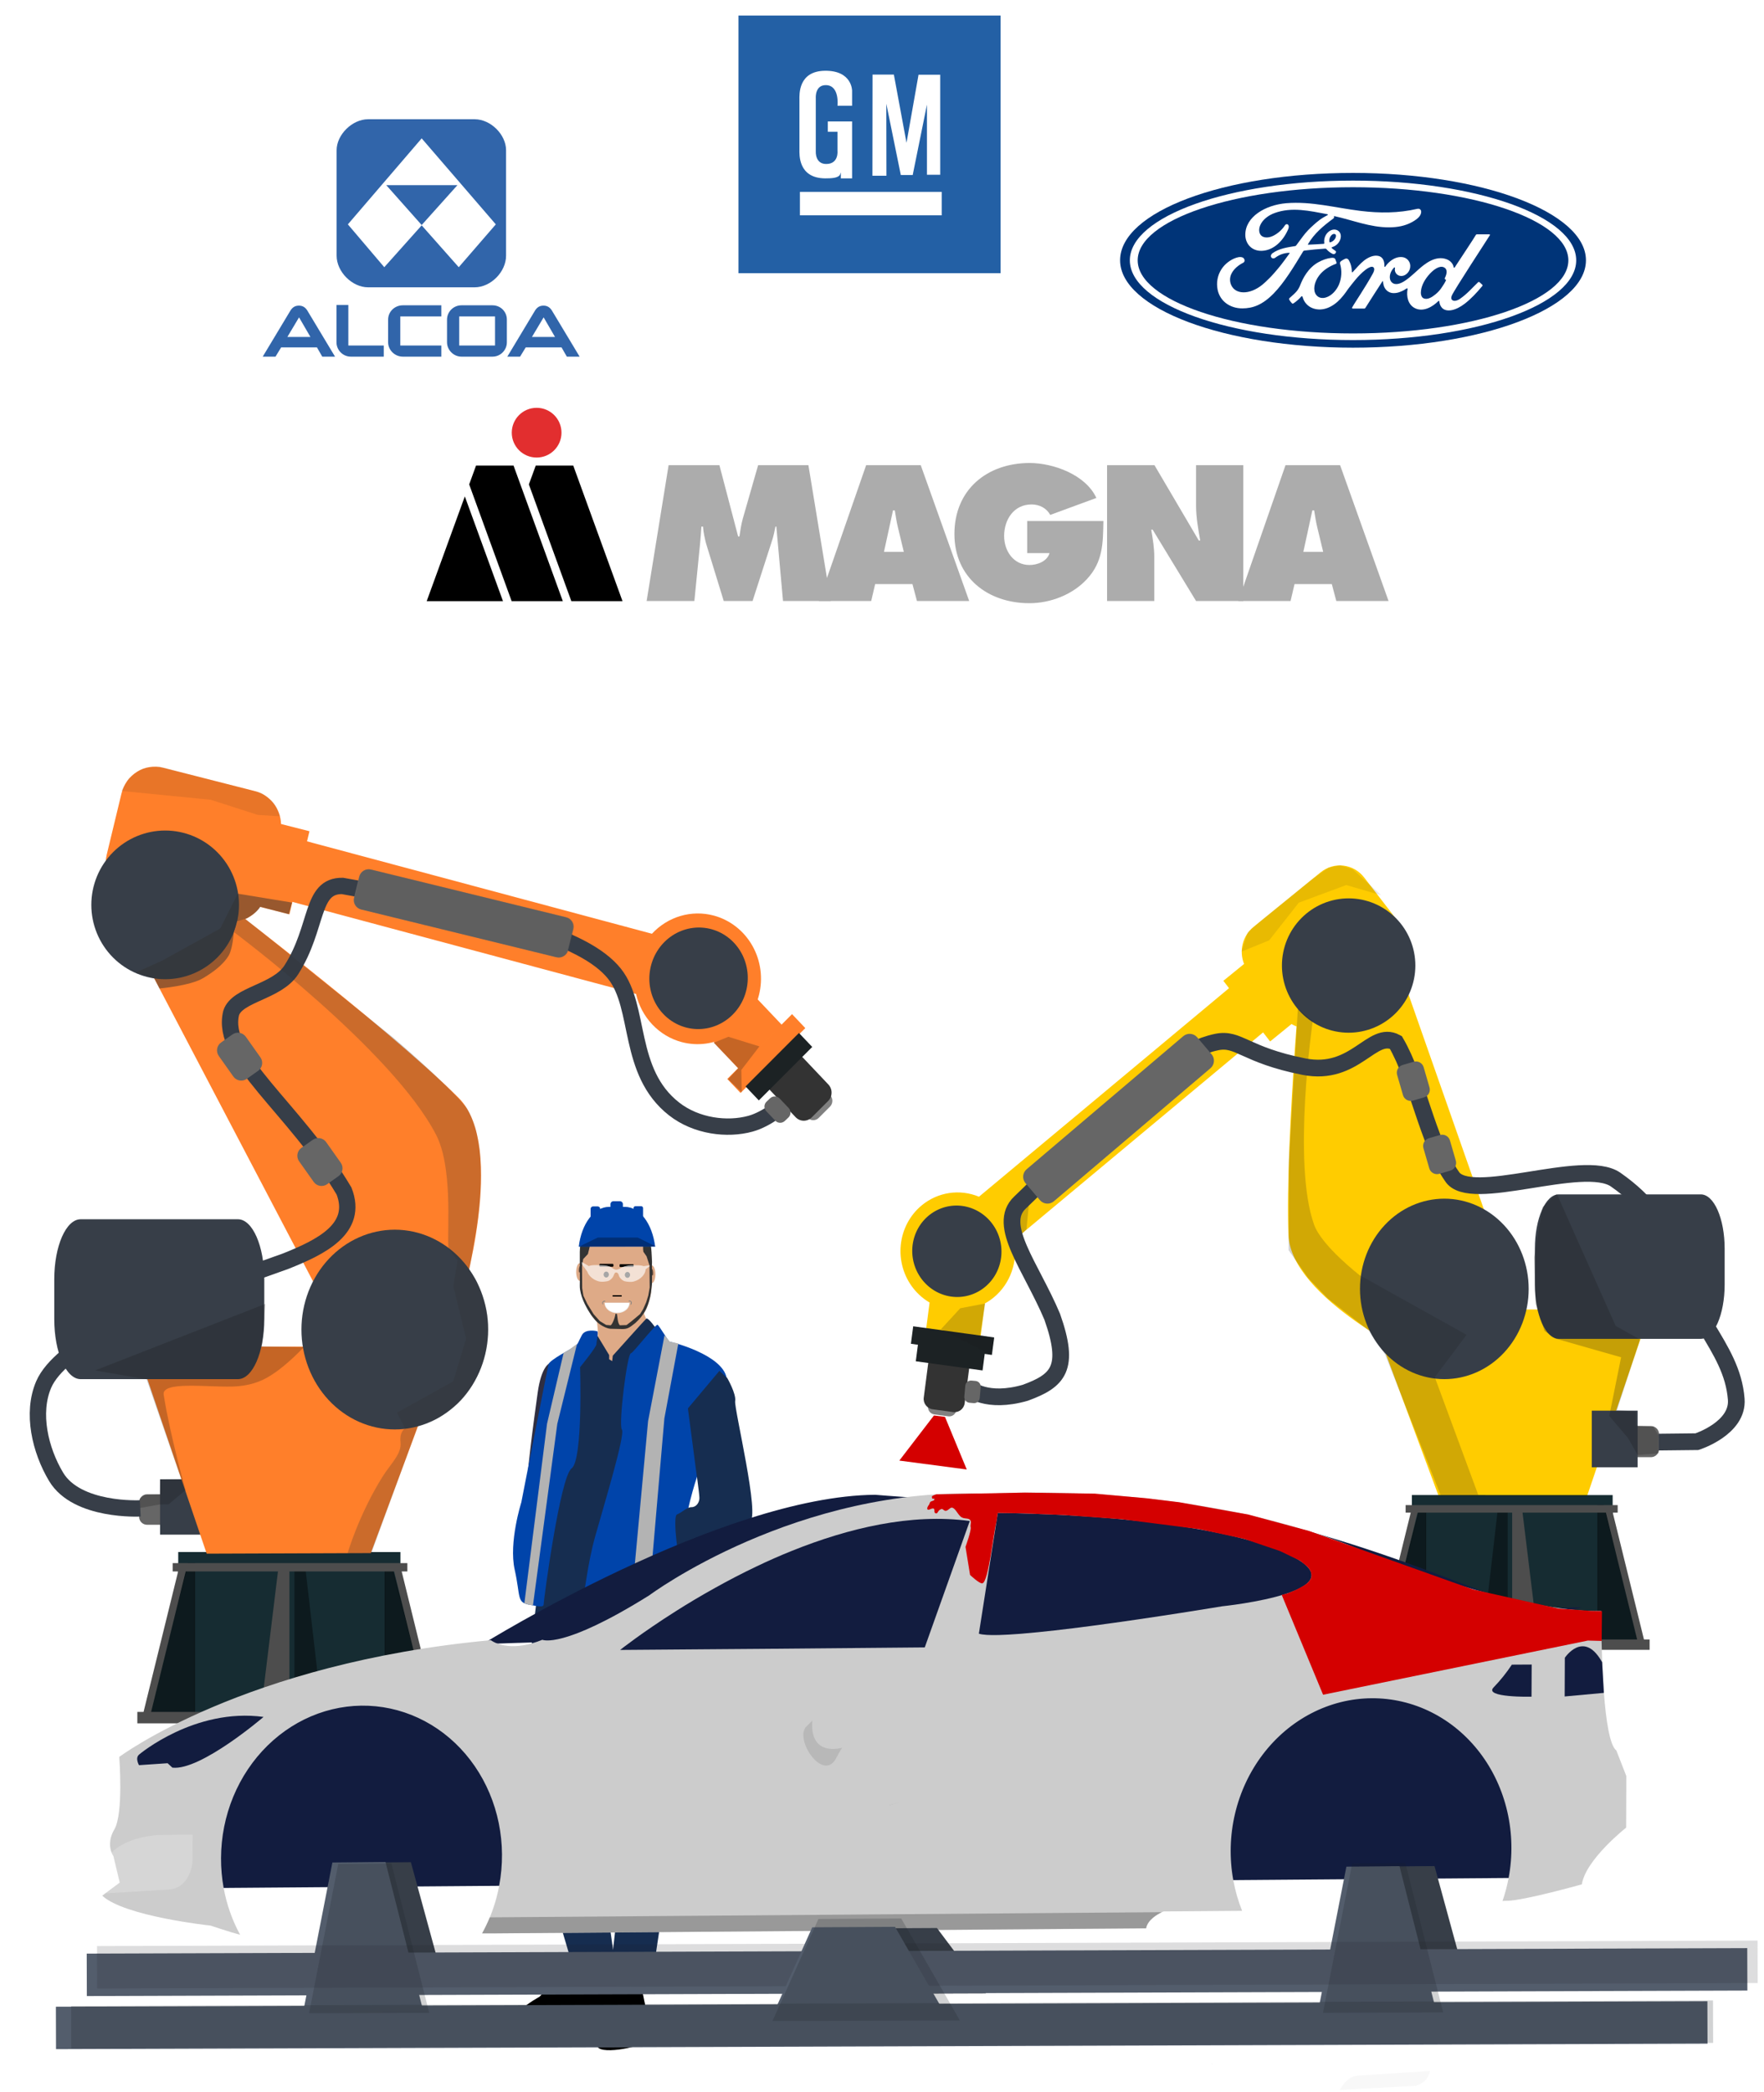 <svg width="291" height="345" viewBox="0 0 291 345" fill="none" xmlns="http://www.w3.org/2000/svg">
<path fill-rule="evenodd" clip-rule="evenodd" d="M78.298 47.383H60.717C58.096 47.383 55.53 44.829 55.53 42.166V24.775C55.53 22.221 58.096 19.667 60.717 19.667H78.297C80.973 19.667 83.484 22.221 83.484 24.775V42.166C83.484 44.829 80.973 47.383 78.298 47.383V47.383ZM69.562 22.819L57.387 37.003L63.393 44.068L69.562 37.166L75.677 44.068L81.792 37.003L69.562 22.819Z" fill="#3165AA"/>
<path fill-rule="evenodd" clip-rule="evenodd" d="M66.45 58.687C65.194 58.687 64.157 57.654 64.157 56.459V52.709C64.157 51.459 65.194 50.481 66.45 50.481H72.674V52.057H65.904V57.111H72.674V58.687H66.45V58.687ZM57.878 58.687C56.622 58.687 55.639 57.654 55.639 56.459V50.427H57.332V57.111H63.174V58.687H57.878ZM81.246 58.687H76.114C74.912 58.687 73.875 57.654 73.875 56.459V52.709C73.875 51.459 74.912 50.481 76.114 50.481H81.246C82.501 50.481 83.484 51.459 83.484 52.709V56.459C83.484 57.654 82.502 58.687 81.246 58.687ZM75.622 57.111H81.792V52.057H75.622V57.111ZM53.237 58.687H55.039L50.562 51.242C50.234 50.753 49.852 50.535 49.306 50.535C48.76 50.535 48.378 50.753 48.05 51.242L43.573 58.687H45.375L46.303 57.165H52.364L53.237 58.687ZM47.177 55.698L49.252 52.22L49.306 52.165L49.416 52.22L51.436 55.698H47.177ZM93.585 58.687H95.387L90.91 51.242C90.582 50.753 90.2 50.535 89.654 50.535C89.108 50.535 88.725 50.753 88.398 51.242L83.921 58.687H85.723L86.651 57.165H92.712L93.585 58.687ZM87.524 55.698L89.599 52.22L89.654 52.165L89.763 52.22L91.783 55.698H87.524Z" fill="#3165AA" stroke="#3165AA" stroke-width="0.261" stroke-miterlimit="2.613"/>
<path fill-rule="evenodd" clip-rule="evenodd" d="M69.562 37.112L63.72 30.536H75.459L69.562 37.112Z" fill="#3165AA"/>
<path d="M223.203 28.519C201.877 28.519 184.779 34.912 184.779 42.927C184.779 50.893 202.018 57.337 223.203 57.337C244.391 57.337 261.627 50.873 261.627 42.927C261.627 34.981 244.391 28.519 223.203 28.519" fill="#003478"/>
<path d="M238.339 45.979C238.349 46.047 238.435 46.109 238.518 46.14C238.552 46.15 238.566 46.171 238.531 46.243C238.291 46.752 238.074 47.047 237.775 47.494C237.5 47.907 237.188 48.226 236.813 48.536C236.242 49.006 235.455 49.515 234.802 49.175C234.514 49.024 234.39 48.618 234.393 48.292C234.407 47.367 234.82 46.422 235.576 45.49C236.5 44.356 237.521 43.765 238.188 44.085C238.882 44.418 238.662 45.219 238.353 45.848C238.331 45.888 238.326 45.935 238.339 45.979V45.979ZM245.776 38.795C245.824 38.706 245.776 38.641 245.663 38.641H243.721C243.577 38.641 243.501 38.661 243.436 38.795C243.212 39.222 240.497 43.288 239.992 44.078C239.909 44.198 239.803 44.181 239.793 44.044C239.741 43.576 239.336 43.037 238.696 42.779C238.236 42.593 237.734 42.534 237.242 42.607C236.349 42.731 235.555 43.202 234.854 43.731C233.802 44.532 232.895 45.57 231.719 46.339C231.077 46.755 230.2 47.12 229.613 46.577C229.083 46.085 229.142 44.989 229.956 44.143C230.042 44.054 230.145 44.13 230.128 44.209C230.084 44.392 230.09 44.585 230.144 44.766C230.198 44.947 230.3 45.11 230.438 45.24C230.792 45.556 231.297 45.594 231.733 45.377C231.977 45.25 232.187 45.065 232.344 44.839C232.501 44.612 232.6 44.351 232.634 44.078C232.663 43.877 232.65 43.672 232.596 43.476C232.542 43.28 232.448 43.097 232.32 42.939C232.192 42.781 232.034 42.651 231.853 42.557C231.673 42.464 231.475 42.408 231.273 42.394C230.599 42.346 229.949 42.58 229.317 43.102C229.019 43.343 228.759 43.628 228.547 43.947C228.479 44.044 228.379 44.05 228.382 43.913C228.413 42.806 227.956 42.184 227.042 42.164C226.334 42.147 225.574 42.531 224.983 43.002C224.337 43.521 223.77 44.212 223.162 44.858C223.09 44.941 223.024 44.937 223 44.782C223.004 44.096 222.817 43.421 222.461 42.834C222.398 42.742 222.303 42.678 222.195 42.652C222.088 42.626 221.974 42.64 221.876 42.693C221.777 42.745 221.436 42.899 221.189 43.102C221.065 43.205 221.017 43.349 221.072 43.538C221.399 44.631 221.326 45.875 220.883 46.927C220.474 47.889 219.684 48.759 218.752 49.051C218.14 49.247 217.501 49.151 217.106 48.604C216.566 47.855 216.783 46.553 217.591 45.467C218.305 44.511 219.336 43.906 220.364 43.514C220.484 43.47 220.512 43.391 220.478 43.288L220.295 42.786C220.199 42.531 219.935 42.494 219.615 42.528C218.866 42.614 218.192 42.872 217.525 43.226C215.783 44.16 214.906 45.968 214.525 46.937C214.395 47.3 214.211 47.641 213.978 47.948C213.703 48.292 213.36 48.608 212.727 49.161C212.693 49.193 212.669 49.234 212.66 49.28C212.651 49.325 212.656 49.373 212.676 49.415C212.805 49.651 212.969 49.866 213.16 50.055C213.264 50.106 213.384 50.034 213.432 50C213.872 49.701 214.401 49.226 214.659 48.903C214.748 48.793 214.845 48.842 214.893 49.006C215.009 49.436 215.229 49.83 215.534 50.154C215.838 50.478 216.218 50.722 216.639 50.866C218.237 51.405 219.897 50.625 221.148 49.264C221.942 48.405 222.23 47.845 222.536 47.47C223.052 46.828 224.072 45.394 225.286 44.477C225.732 44.136 226.258 43.879 226.523 44.05C226.736 44.188 226.805 44.508 226.465 45.13C225.227 47.391 223.406 50.044 223.069 50.691C223.007 50.8 223.062 50.89 223.179 50.89H225.055C225.155 50.883 225.2 50.838 225.248 50.77C226.196 49.281 227.09 47.865 228.049 46.405C228.104 46.315 228.152 46.384 228.152 46.422C228.176 46.759 228.255 47.223 228.461 47.529C228.61 47.778 228.821 47.985 229.075 48.127C229.328 48.269 229.614 48.343 229.905 48.34C230.308 48.345 230.707 48.261 231.073 48.092C231.472 47.944 231.795 47.752 232.036 47.577C232.18 47.477 232.208 47.645 232.201 47.669C231.981 48.848 232.252 50.247 233.428 50.831C234.83 51.519 236.373 50.55 237.263 49.67C237.349 49.584 237.442 49.594 237.452 49.776C237.473 50.113 237.624 50.508 237.899 50.79C238.641 51.536 240.143 51.237 241.649 50.072C242.618 49.326 243.628 48.271 244.542 47.154C244.577 47.113 244.604 47.044 244.535 46.972C244.398 46.828 244.195 46.663 244.058 46.532C243.996 46.477 243.903 46.494 243.852 46.532C242.913 47.425 242.068 48.439 240.851 49.281C240.439 49.567 239.786 49.797 239.49 49.402C239.373 49.247 239.387 49.034 239.501 48.749C239.855 47.865 245.481 39.297 245.776 38.792" fill="white"/>
<path d="M219.299 39.83C219.323 39.957 219.374 39.981 219.433 39.968C219.753 39.88 220.032 39.68 220.216 39.404C220.388 39.156 220.467 38.799 220.299 38.655C220.148 38.528 219.904 38.562 219.721 38.723C219.567 38.86 219.447 39.032 219.374 39.225C219.3 39.417 219.274 39.625 219.299 39.83V39.83ZM204.957 50.859C202.86 50.873 201.011 49.577 200.798 47.329C200.675 46.16 201.012 44.99 201.736 44.064C202.362 43.25 203.42 42.576 204.314 42.411C204.603 42.356 204.995 42.391 205.156 42.583C205.41 42.879 205.338 43.202 205.084 43.332C204.4 43.679 203.579 44.277 203.173 45.092C202.986 45.438 202.897 45.829 202.915 46.222C202.934 46.615 203.06 46.996 203.28 47.322C204.122 48.594 206.472 48.628 208.655 46.601C209.198 46.102 209.679 45.625 210.17 45.061C211.133 43.961 211.452 43.559 212.731 41.786C212.745 41.765 212.752 41.737 212.745 41.727C212.734 41.703 212.717 41.7 212.679 41.693C211.827 41.72 211.081 41.975 210.359 42.514C210.153 42.665 209.851 42.645 209.72 42.446C209.576 42.219 209.679 41.923 209.92 41.758C211.081 40.947 212.353 40.803 213.652 40.583C213.652 40.583 213.741 40.583 213.817 40.49C214.35 39.803 214.752 39.187 215.319 38.496C215.893 37.795 216.632 37.149 217.195 36.665C217.986 35.988 218.491 35.761 219.003 35.479C219.141 35.41 218.986 35.324 218.945 35.324C216.075 34.785 213.095 34.087 210.246 35.142C208.273 35.878 207.407 37.445 207.823 38.49C208.119 39.232 209.095 39.349 210.009 38.902C210.765 38.534 211.47 37.933 211.968 37.163C212.243 36.733 212.831 37.043 212.514 37.788C211.679 39.748 210.088 41.301 208.15 41.366C206.496 41.421 205.431 40.205 205.434 38.706C205.441 35.751 208.734 33.805 212.188 33.513C216.353 33.169 220.299 34.279 224.433 34.781C227.602 35.163 230.64 35.173 233.826 34.438C234.204 34.359 234.466 34.599 234.445 34.977C234.411 35.527 233.984 36.056 232.936 36.627C231.744 37.283 230.496 37.483 229.19 37.493C226.042 37.52 223.107 36.29 220.065 35.63C220.069 35.764 220.106 35.922 219.996 36.008C218.312 37.245 216.79 38.507 215.769 40.277C215.735 40.318 215.755 40.359 215.814 40.352C216.7 40.308 217.494 40.284 218.323 40.215C218.464 40.205 218.47 40.17 218.46 40.064C218.415 39.737 218.45 39.404 218.562 39.094C218.673 38.783 218.857 38.504 219.099 38.28C219.649 37.788 220.337 37.73 220.794 38.088C221.309 38.49 221.265 39.218 220.983 39.761C220.856 40 220.682 40.212 220.472 40.382C220.262 40.553 220.019 40.679 219.759 40.755C219.759 40.755 219.663 40.775 219.677 40.861C219.694 40.999 220.319 41.346 220.371 41.438C220.423 41.528 220.395 41.662 220.302 41.765C220.266 41.81 220.219 41.846 220.167 41.871C220.115 41.896 220.058 41.909 220 41.909C219.893 41.909 219.828 41.871 219.691 41.796C219.363 41.621 219.071 41.385 218.831 41.102C218.749 41.002 218.708 40.999 218.512 41.012C217.618 41.064 216.223 41.198 215.281 41.315C215.051 41.342 215.016 41.387 214.972 41.466C213.466 43.947 211.858 46.625 210.091 48.419C208.201 50.34 206.627 50.845 204.957 50.859Z" fill="white"/>
<path d="M223.203 30.877C203.582 30.877 187.68 36.297 187.68 42.934C187.68 49.567 203.582 54.99 223.203 54.99C242.824 54.99 258.726 49.567 258.726 42.934C258.726 36.3 242.821 30.877 223.203 30.877V30.877ZM223.203 56.083C202.867 56.083 186.384 50.196 186.384 42.934C186.384 35.668 202.867 29.784 223.203 29.784C243.535 29.784 260.019 35.668 260.019 42.934C260.019 50.196 243.535 56.083 223.203 56.083" fill="white"/>
<path fill-rule="evenodd" clip-rule="evenodd" d="M126.255 8.051H161.565V40.743H126.255V8.051Z" fill="white"/>
<path fill-rule="evenodd" clip-rule="evenodd" d="M121.819 45.057H165.061V2.571H121.819V45.057ZM143.941 12.303H147.458L149.543 23.549L151.526 12.324H155.104V28.823H152.917V17.251L150.565 28.864H148.603L146.211 17.108L146.231 28.987H143.92L143.941 12.303ZM131.878 20.052V16.454C131.878 15.657 131.632 11.711 136.11 11.67C140.588 11.629 140.567 14.961 140.567 14.961V17.436H138.155C138.155 17.436 138.543 14.123 136.294 14.041C134.434 13.98 134.577 16.127 134.577 16.127V24.959C134.577 24.959 134.433 27.045 136.294 27.045C138.4 27.045 138.155 24.878 138.155 24.878V21.729H136.56V20.032H140.567V29.417H138.707V28.435L138.564 28.823C138.236 29.375 137.132 29.416 136.11 29.416C131.632 29.375 131.878 25.43 131.878 24.632L131.878 20.052ZM131.96 35.509V31.645H155.35V35.509H131.96Z" fill="#2360A5"/>
<path d="M110.298 76.714H118.678L121.769 88.483H121.978C122.126 87.502 122.275 86.462 122.543 85.513L125.067 76.714H133.36L137.044 99.122H129.17L128.069 86.849H127.921C127.773 87.591 127.624 88.364 127.386 89.077L124.147 99.122H119.393L116.48 89.641C116.242 88.69 116.033 87.799 115.974 86.849H115.706C115.648 87.74 115.588 88.661 115.499 89.551L114.547 99.122H106.672L110.298 76.714Z" fill="#ACACAC"/>
<path d="M149.097 91.009L148.146 87.056C147.909 86.105 147.759 85.124 147.61 84.174H147.314L145.827 91.009H149.097ZM143.717 99.122H135.099L142.885 76.714H151.89L159.885 99.122H151.266L150.524 96.328H144.371L143.717 99.122ZM182.022 85.927C181.961 89.583 181.961 92.643 179.316 95.495C176.938 98.082 173.285 99.479 169.807 99.479C162.973 99.479 157.446 95.258 157.446 88.067C157.446 80.757 162.824 76.358 169.867 76.358C173.76 76.358 179.11 78.29 180.862 82.123L173.255 84.918C172.631 83.788 171.472 83.193 170.164 83.193C167.253 83.193 165.647 85.69 165.647 88.393C165.647 90.859 167.192 93.178 169.837 93.178C171.116 93.178 172.75 92.583 173.135 91.217H169.451V85.927H182.022ZM182.63 76.714H190.447L197.757 89.137H197.994C197.668 87.264 197.311 85.333 197.311 83.431V76.714H205.096V99.122H197.311L190.149 87.354H189.912C190.178 88.898 190.417 90.355 190.417 91.842V99.122H182.63V76.714H182.63Z" fill="#ACACAC"/>
<path d="M218.278 91.009L217.326 87.056C217.089 86.105 216.94 85.124 216.791 84.174H216.494L215.008 91.009H218.278ZM212.899 99.122H204.281L212.066 76.714H221.071L229.065 99.122H220.447L219.704 96.328H213.553L212.899 99.122Z" fill="#ACACAC"/>
<path d="M94.252 99.144L102.695 99.145L94.564 76.775L88.383 76.774L87.247 79.887L94.252 99.144Z" fill="black"/>
<path d="M88.525 67.256C86.26 67.256 84.424 69.091 84.424 71.358C84.424 73.622 86.26 75.459 88.525 75.459C90.791 75.459 92.626 73.622 92.626 71.358C92.626 69.091 90.791 67.256 88.525 67.256" fill="#E22E2F"/>
<path d="M70.389 99.144L82.976 99.143L76.681 81.864L70.389 99.144ZM84.404 99.144L92.847 99.145L84.714 76.775L78.534 76.774L77.399 79.887L84.404 99.144Z" fill="black"/>
<g clip-path="url(#clip0)">
<path d="M98.093 215.482C98.093 215.482 99.092 220.779 98.392 221.178C97.827 221.534 97.293 221.935 96.793 222.378L98.592 224.876L102.889 225.775L106.986 221.978V218.18C106.986 218.18 105.787 216.282 105.987 215.083C106.187 213.884 98.093 215.482 98.093 215.482V215.482Z" fill="#DEAA87"/>
<path d="M91.197 224.576L90.598 224.876C90.598 224.876 89.299 225.375 88.699 229.672C88.1 233.969 86.701 244.262 87.1 244.562C87.5 244.862 87.3 246.86 87.3 246.86L90.298 231.171L91.197 224.576Z" fill="#2F2E41"/>
<path d="M98.192 326.904L96.094 325.805L96.594 320.909H100.191L102.289 325.505L98.192 326.904Z" fill="#FBBEBE"/>
<path d="M98.293 324.806C98.293 324.806 94.995 322.807 94.395 323.507C93.796 324.206 88.999 329.303 88.999 329.303C88.999 329.303 81.604 333.3 87.3 333.9C92.996 334.499 102.29 330.402 102.29 330.402C102.29 330.402 102.789 325.006 102.39 324.906C101.99 324.806 100.291 325.805 99.492 325.506C99.05 325.353 98.643 325.115 98.293 324.806Z" fill="black"/>
<path d="M105.587 329.902L100.191 328.703L101.39 324.506L105.587 325.805V329.902Z" fill="#FBBEBE"/>
<path d="M100.091 327.204C100.091 327.204 105.587 326.305 106.087 329.003C106.587 331.701 107.886 335.698 106.587 336.698C105.288 337.697 98.592 338.996 98.492 337.297C98.392 335.598 99.192 332.301 99.192 332.301C99.192 332.301 99.692 329.702 99.392 329.003C99.092 328.303 100.091 327.204 100.091 327.204V327.204Z" fill="black"/>
<path d="M89.114 259.726C89.114 259.726 84.602 288.331 88.299 302.322C91.997 316.312 94.595 324.606 94.595 324.606C94.595 324.606 101.559 326.355 101.559 325.156C101.559 323.957 98.492 302.621 97.893 300.923C97.293 299.224 96.294 298.624 97.193 297.225C98.093 295.826 99.592 286.832 99.592 286.832C99.592 286.832 102.889 301.722 103.089 302.122C103.289 302.521 100.506 327.253 100.506 327.253C100.506 327.253 107.145 330.192 107.543 326.605C107.643 325.705 112.483 293.828 112.483 293.428C112.483 293.028 114.281 262.449 111.383 260.951C108.485 259.452 89.114 259.726 89.114 259.726V259.726Z" fill="#162D50"/>
<path d="M100.491 224.176V223.477L98.492 220.179C98.492 220.179 96.494 220.379 96.194 221.278C95.894 222.178 92.496 229.373 92.496 229.373L88.899 261.65C88.899 261.65 98.792 264.048 100.291 262.349C101.79 260.651 107.486 223.676 107.486 223.676L108.285 219.18C108.285 219.18 106.913 217.181 106.6 217.481C106.287 217.781 101.09 223.577 101.09 223.577L100.99 224.476L100.491 224.176Z" fill="#162D50"/>
<path d="M98.442 219.53C98.442 219.53 96.594 219.08 95.994 220.179C95.394 221.278 95.394 221.678 94.795 222.078C94.195 222.478 90.698 224.276 90.498 224.976C90.298 225.675 86.001 247.76 86.001 247.76C86.001 247.76 83.903 254.355 84.902 258.852C85.901 263.349 85.202 264.248 87.3 264.648C89.399 265.048 89.698 265.048 89.698 264.448C89.698 263.849 92.397 243.563 94.295 242.164C96.194 240.765 95.694 225.475 95.694 225.475C95.694 225.475 98.392 222.178 98.392 221.678C98.392 221.178 98.842 219.492 98.442 219.53V219.53Z" fill="#0044AA"/>
<path d="M104.088 223.177C104.367 223.223 108.185 218.28 108.485 218.48C108.785 218.68 110.284 221.278 110.484 221.278C110.684 221.278 119.178 223.377 119.877 227.274C120.577 231.171 114.981 243.563 114.981 243.563C114.981 243.563 112.582 250.658 113.082 253.756C113.421 256.115 113.354 258.514 112.882 260.851C112.682 261.65 111.983 262.549 112.183 262.949C112.383 263.349 107.786 262.449 105.887 263.549C103.988 264.648 95.494 265.447 95.994 264.248C96.494 263.049 96.793 258.352 98.192 253.356C99.591 248.359 103.189 236.568 102.589 235.768C101.99 234.969 103.489 223.077 104.088 223.177Z" fill="#0044AA"/>
<path d="M118.678 226.075L119.977 227.274C119.977 227.274 121.476 229.872 121.276 231.071C121.076 232.271 125.473 250.358 123.675 250.958C121.876 251.557 117.579 254.555 117.079 255.354C116.58 256.154 115.38 257.553 114.581 257.953C113.782 258.352 112.982 259.052 112.482 258.652C111.983 258.252 110.884 250.058 111.683 249.758C112.482 249.459 113.282 248.559 114.081 248.559C114.881 248.559 115.38 247.76 115.38 247.06C115.38 246.361 114.781 242.164 114.781 242.164L113.482 232.271L118.678 226.075Z" fill="#162D50"/>
<path d="M102.798 200.332C105.394 200.332 107.455 203.64 107.485 207.739L107.491 208.688C107.499 208.688 107.506 208.688 107.514 208.688C107.593 208.688 107.671 208.726 107.744 208.799C107.817 208.873 107.884 208.981 107.94 209.117C107.996 209.253 108.04 209.414 108.07 209.591C108.101 209.769 108.116 209.959 108.116 210.152C108.116 210.344 108.101 210.534 108.07 210.712C108.04 210.889 107.996 211.051 107.94 211.187C107.884 211.323 107.817 211.43 107.744 211.504C107.671 211.578 107.593 211.615 107.514 211.615C107.537 215.707 105.206 219.056 102.613 219.056H100.747C98.243 219.056 95.904 215.178 95.739 211.225C95.711 211.235 95.683 211.24 95.655 211.24C95.576 211.24 95.497 211.202 95.424 211.128C95.351 211.055 95.285 210.947 95.229 210.811C95.173 210.675 95.129 210.514 95.098 210.336C95.068 210.159 95.052 209.968 95.052 209.776C95.052 209.584 95.068 209.393 95.098 209.216C95.129 209.038 95.173 208.877 95.229 208.741C95.285 208.605 95.351 208.497 95.424 208.424C95.497 208.35 95.576 208.312 95.655 208.312C95.679 208.312 95.704 208.316 95.728 208.323L95.728 207.74C95.724 203.641 97.819 200.333 100.415 200.333H102.799L102.798 200.332Z" fill="#DEAA87"/>
<path opacity="0.6" d="M95.584 209.876C95.512 209.869 95.473 209.626 95.497 209.333C95.521 209.041 95.599 208.809 95.671 208.816C95.742 208.823 95.781 209.066 95.757 209.358C95.733 209.651 95.655 209.882 95.584 209.876Z" fill="black"/>
<path opacity="0.6" d="M107.653 210.363C107.725 210.356 107.764 210.113 107.74 209.821C107.716 209.528 107.638 209.297 107.566 209.304C107.495 209.31 107.456 209.553 107.48 209.846C107.504 210.138 107.581 210.37 107.653 210.363Z" fill="black"/>
<path d="M101.549 199.679C104.818 199.679 107.286 202.721 107.48 206.485L107.563 208.104C107.521 209.167 107.568 209.155 107.568 210.06C107.567 210.965 107.568 210.985 107.551 211.787L107.394 213.1C107.302 213.876 106.945 215.225 106.477 216.112C106.08 216.862 105.536 217.536 104.789 218.206C103.758 219.03 103.46 219.2 102.56 219.18L100.708 219.139C100.074 219.103 98.85 218.527 98.14 217.649C97.392 216.726 97.641 217.045 97.225 216.401C96.627 215.476 95.647 213.661 95.647 212.06V211.954C95.668 210.88 95.66 210.882 95.66 210.008C95.66 209.134 95.66 209.134 95.647 208.37V206.485C95.647 202.715 98.279 199.679 101.548 199.679L101.549 199.679ZM102.504 203.797L100.601 203.905L98.198 203.86L97.386 204.563L97.264 205.687L96.985 206.818L96.204 207.642L96.014 208.814L96.04 212.453L96.245 213.695L96.878 215.02L97.931 216.735L98.949 217.871L100.002 218.511L100.739 218.568C100.981 218.473 101.506 217.225 101.521 216.676L101.763 216.669C101.857 216.99 101.863 218.244 102.263 218.566L103.359 218.529L104.179 217.897L105.582 216.726L106.102 215.892L106.604 214.751L106.95 213.636L107.178 212.319L107.143 208.684L106.664 207.197L106.138 206.441C106.074 206.014 106.095 205.728 106.085 205.41C106.079 205.211 106.071 204.77 106 204.569C105.939 204.399 105.78 204.385 105.78 204.385C105.599 204.307 105.647 204.214 105.455 204.144C105.347 204.104 105.24 204.069 105.131 204.039C104.352 203.817 103.551 203.811 102.503 203.797L102.504 203.797Z" fill="#333333"/>
<path d="M103.509 210.741C103.268 210.741 103.073 210.523 103.073 210.253C103.073 209.984 103.268 209.765 103.509 209.765C103.749 209.765 103.944 209.984 103.944 210.253C103.944 210.523 103.749 210.741 103.509 210.741Z" fill="black"/>
<path d="M100.009 210.685C99.768 210.685 99.573 210.466 99.573 210.197C99.573 209.927 99.768 209.709 100.009 209.709C100.249 209.709 100.444 209.927 100.444 210.197C100.444 210.466 100.249 210.685 100.009 210.685Z" fill="black"/>
<path d="M101.112 213.613H102.504C102.537 213.613 102.564 213.64 102.564 213.674V213.769C102.564 213.802 102.537 213.83 102.504 213.83H101.112C101.078 213.83 101.051 213.802 101.051 213.769V213.674C101.051 213.64 101.078 213.613 101.112 213.613Z" fill="black"/>
<path d="M102.338 208.492H104.399C104.47 208.492 104.528 208.55 104.528 208.621V208.822C104.528 208.893 104.47 208.951 104.399 208.951H102.338C102.267 208.951 102.209 208.893 102.209 208.822V208.621C102.209 208.55 102.267 208.492 102.338 208.492Z" fill="black"/>
<path d="M99.008 208.436H101.062C101.135 208.436 101.194 208.496 101.194 208.569V208.775C101.194 208.849 101.135 208.908 101.062 208.908H99.008C98.935 208.908 98.875 208.849 98.875 208.775V208.569C98.875 208.496 98.935 208.436 99.008 208.436Z" fill="black"/>
<path d="M103.877 214.834C103.876 215.292 103.657 215.732 103.267 216.056C102.878 216.38 102.35 216.562 101.8 216.562C101.25 216.562 100.722 216.38 100.333 216.056C99.944 215.732 99.725 215.292 99.724 214.834H103.877Z" fill="#F2F2F2"/>
<path d="M103.733 214.88C103.732 215.286 103.526 215.675 103.159 215.961C102.792 216.248 102.294 216.409 101.776 216.409C101.257 216.409 100.76 216.248 100.393 215.961C100.026 215.675 99.82 215.286 99.819 214.88H103.733Z" fill="white"/>
<path d="M103.7 214.611C103.682 214.601 103.695 214.558 103.7 214.551C103.79 214.434 103.972 214.488 104.105 214.602C104.256 214.731 104.226 214.922 104.147 215.081C104.142 215.093 104.043 215.241 104.011 215.176C103.996 215.145 104.074 214.92 104.076 214.902C104.088 214.753 104.098 214.816 104.038 214.681C103.928 214.603 103.867 214.593 103.749 214.611L103.7 214.611Z" fill="#808080"/>
<path d="M99.855 214.653C99.873 214.643 99.869 214.601 99.864 214.594C99.774 214.477 99.601 214.514 99.468 214.627C99.318 214.756 99.316 214.918 99.394 215.078C99.4 215.09 99.482 215.14 99.492 215.132C99.517 215.112 99.471 214.988 99.468 214.971C99.439 214.819 99.439 214.821 99.552 214.724C99.655 214.637 99.688 214.639 99.806 214.658L99.855 214.653Z" fill="#808080"/>
<path d="M103.076 199.034L103.076 199.034C105.581 199.034 107.626 201.859 108.075 205.6H95.478C95.91 201.859 97.981 199.034 100.486 199.034H103.076Z" fill="#0044AA"/>
<path d="M101.198 198.105H102.264C102.536 198.105 102.756 198.325 102.756 198.597V199.258C102.756 199.529 102.536 199.749 102.264 199.749H101.198C100.927 199.749 100.707 199.529 100.707 199.258V198.597C100.707 198.325 100.927 198.105 101.198 198.105Z" fill="#0044AA"/>
<path d="M97.835 198.96H98.601C98.826 198.96 99.008 199.142 99.008 199.367V201.437C99.008 201.662 98.826 201.844 98.601 201.844H97.835C97.611 201.844 97.429 201.662 97.429 201.437V199.367C97.429 199.142 97.611 198.96 97.835 198.96Z" fill="#0044AA"/>
<path d="M104.821 198.926H105.775C105.948 198.926 106.088 199.066 106.088 199.238V201.498C106.088 201.67 105.948 201.81 105.775 201.81H104.821C104.649 201.81 104.509 201.67 104.509 201.498V199.238C104.509 199.066 104.649 198.926 104.821 198.926Z" fill="#0044AA"/>
<path opacity="0.61" d="M108.164 205.559L105.199 204.092H98.623L95.55 205.577L108.164 205.559Z" fill="#002255"/>
<path opacity="0.65" d="M95.99 208.127L97.131 208.798H97.136C97.416 208.664 97.853 208.639 98.348 208.639C98.632 208.64 98.934 208.648 99.235 208.648C100.03 208.648 100.692 208.823 101.051 209.164C101.051 209.164 101.35 209.342 101.513 209.381C101.594 209.401 101.679 209.402 101.761 209.389C101.928 209.363 102.244 209.22 102.244 209.22C102.783 208.852 103.455 208.678 104.086 208.672C104.388 208.672 104.69 208.664 104.973 208.663C105.458 208.663 105.889 208.686 106.169 208.814L107.139 208.672L107.146 208.847L106.508 209.333C106.496 210.106 105.712 211.033 104.55 211.344C104.091 211.468 103.462 211.392 103.101 211.311C102.73 211.227 102.453 210.947 102.251 210.688C102.176 210.592 102.101 210.401 102.049 210.217C102.002 210.052 101.917 209.955 101.803 209.893C101.718 209.847 101.607 209.838 101.521 209.882C101.413 209.937 101.356 210.027 101.297 210.193C101.251 210.324 101.124 210.594 101.07 210.664C100.869 210.923 100.591 211.203 100.221 211.287C99.859 211.368 99.231 211.444 98.772 211.321C97.812 211.063 97.111 210.387 96.888 209.724L95.994 208.489L95.99 208.127Z" fill="white"/>
<path opacity="0.999" d="M109.621 220.217L110.517 221.277L111.902 221.567L109.599 233.921L107.089 263.11L105.249 263.859L104.154 264.142L106.911 234.374L109.621 220.217Z" fill="#B3B3B3"/>
<path opacity="0.999" d="M92.982 223.111L93.698 222.722L95.194 221.63L91.934 234.825L87.922 264.745L87.269 264.668L86.501 264.422L90.241 234.809L92.982 223.111Z" fill="#B3B3B3"/>
<path opacity="0.5" d="M221.036 344.663C221.036 344.663 222.174 342.374 224.006 342.31L235.907 341.542C235.907 341.542 235.714 343.315 233.595 343.991L221.036 344.663Z" fill="#F2F2F2"/>
<path d="M24.261 246.444H26.944C27.673 246.444 28.26 247.031 28.26 247.76V250.148C28.26 250.876 27.673 251.463 26.944 251.463H24.261C23.533 251.463 22.946 250.876 22.946 250.148V247.76C22.946 247.031 23.533 246.444 24.261 246.444Z" fill="#666666"/>
<path d="M26.405 243.961H33.801V253.092H26.405V243.961Z" fill="#373E48"/>
<path d="M136.652 180.306L136.945 180.615C137.447 181.145 137.436 181.987 136.92 182.503L135.058 184.363C134.542 184.879 133.723 184.867 133.221 184.337L132.927 184.028C132.425 183.498 132.436 182.656 132.952 182.14L134.814 180.28C135.33 179.764 136.15 179.776 136.652 180.306Z" fill="#808080"/>
<path d="M132.097 174.043L136.645 178.844C137.373 179.612 137.357 180.833 136.609 181.581L133.91 184.278C133.162 185.026 131.973 185.009 131.245 184.24L126.697 179.44C125.969 178.671 125.986 177.45 126.734 176.703L129.432 174.006C130.181 173.258 131.369 173.275 132.097 174.043Z" fill="#333333"/>
<path opacity="0.95" d="M66.059 255.96V259.766L72.061 283.261L66.087 283.12V283.969L29.401 284.122V283.286L24.475 283.276L29.401 263.285V255.959L66.059 255.96Z" fill="#0B2228"/>
<path opacity="0.4" d="M48.567 258.64V283.153H53.214L50.378 258.605L48.567 258.64Z" fill="black"/>
<path opacity="0.4" d="M31.039 257.834H32.122V283.612H24.207L31.039 257.834Z" fill="black" stroke="black" stroke-width="0.12"/>
<path opacity="0.4" d="M64.6 258.226H63.517V284.192H71.431L64.6 258.226Z" fill="black" stroke="black" stroke-width="0.121"/>
<path d="M67.199 257.791V259.164H66.266L71.965 282.323H72.962V284.212H22.655V282.323H23.683L29.384 259.164H28.484V257.791H67.199ZM65.018 259.164H47.748V282.323H70.718L65.018 259.164ZM45.854 259.164H30.63L24.93 282.323H43.023L45.854 259.164Z" fill="#4D4D4D"/>
<path d="M73.823 222.086H22.497L34.099 256.231L61.172 256.133L73.823 222.086Z" fill="#FF7F2A"/>
<path d="M39.248 201.079H13.304C10.893 201.079 8.952 205.496 8.952 210.983V217.543C8.952 223.03 10.893 227.447 13.304 227.447H39.248C41.659 227.447 43.599 223.03 43.599 217.543V210.983C43.599 205.496 41.659 201.079 39.248 201.079Z" fill="#373E48"/>
<path d="M20.066 151.112L32.832 145.694C32.832 145.694 63.514 168.947 75.644 181.043C83.758 189.134 76.049 214.602 76.049 214.602L66.146 238.978L20.066 151.112Z" fill="#FF7F2A"/>
<path d="M49.727 219.271C49.727 221.434 50.125 223.576 50.899 225.574C51.673 227.573 52.807 229.389 54.237 230.918C55.667 232.448 57.364 233.661 59.233 234.489C61.101 235.316 63.104 235.742 65.126 235.742C69.211 235.742 73.128 234.007 76.016 230.918C78.904 227.829 80.526 223.64 80.526 219.271C80.526 214.903 78.904 210.713 76.016 207.625C73.128 204.536 69.211 202.8 65.126 202.8C63.104 202.8 61.101 203.226 59.233 204.054C57.364 204.882 55.667 206.095 54.237 207.624C52.807 209.154 51.673 210.97 50.899 212.968C50.125 214.966 49.727 217.108 49.727 219.271" fill="#373E48"/>
<path d="M124.921 164.746L129.015 169.061L121.835 176.249L117.741 171.934L124.921 164.746Z" fill="#FF7F2A"/>
<path d="M130.659 167.248L132.848 169.555L122.164 180.25L119.975 177.943L130.659 167.248Z" fill="#FF7F2A"/>
<path d="M131.8 170.355L133.989 172.662L125.18 181.48L122.991 179.173L131.8 170.355Z" fill="#1C2224"/>
<path d="M26.902 126.613C23.855 125.838 20.795 127.733 20.04 130.862L17.609 140.937C16.855 144.066 18.7 147.209 21.747 147.985L36.909 151.843C39.246 152.438 41.59 151.46 42.896 149.561L47.742 150.794L51.049 137.087L46.364 135.895C46.276 133.367 44.58 131.111 42.064 130.471L26.902 126.613Z" fill="#FF7F2A"/>
<path d="M117.742 150.993C115.941 150.511 114.046 150.534 112.254 151.062C110.461 151.589 108.837 152.601 107.549 153.993L49.376 138.411L46.849 148.368L104.928 163.925C105.363 165.829 106.293 167.573 107.618 168.97C108.942 170.368 110.611 171.366 112.445 171.857C113.772 172.212 115.154 172.295 116.512 172.099C117.871 171.903 119.18 171.433 120.364 170.715C121.549 169.998 122.585 169.047 123.414 167.918C124.243 166.788 124.849 165.501 125.197 164.131C125.545 162.761 125.628 161.335 125.442 159.933C125.255 158.531 124.803 157.182 124.111 155.962C123.419 154.742 122.499 153.675 121.407 152.823C120.314 151.97 119.069 151.349 117.742 150.993V150.993Z" fill="#FF7F2A"/>
<path d="M108.212 157.198C107.134 159.128 106.839 161.416 107.394 163.558C107.949 165.699 109.308 167.52 111.172 168.618C112.095 169.162 113.113 169.513 114.17 169.65C115.227 169.787 116.301 169.707 117.332 169.416C118.362 169.124 119.328 168.627 120.174 167.953C121.021 167.278 121.732 166.438 122.266 165.482C122.8 164.527 123.147 163.473 123.287 162.382C123.428 161.291 123.359 160.183 123.084 159.122C122.809 158.062 122.334 157.069 121.686 156.201C121.038 155.332 120.229 154.606 119.307 154.062C117.443 152.963 115.227 152.677 113.146 153.265C111.066 153.853 109.291 155.268 108.212 157.198" fill="#373E48"/>
<path d="M15.065 149.23C15.065 152.482 16.348 155.6 18.632 157.9C20.917 160.199 24.015 161.491 27.245 161.491C28.845 161.491 30.429 161.174 31.907 160.558C33.385 159.942 34.727 159.039 35.859 157.9C36.99 156.761 37.887 155.41 38.499 153.922C39.111 152.434 39.426 150.84 39.426 149.23C39.426 147.62 39.111 146.025 38.499 144.538C37.887 143.05 36.99 141.698 35.859 140.56C34.727 139.421 33.385 138.518 31.907 137.902C30.429 137.286 28.845 136.968 27.245 136.969C24.015 136.969 20.917 138.26 18.632 140.56C16.348 142.859 15.065 145.978 15.065 149.23Z" fill="#373E48"/>
<path opacity="0.1" d="M20.013 130.443L34.757 131.895L42.532 134.396L46.203 134.623C46.203 134.623 45.717 133.184 45.268 132.589C44.709 131.847 43.155 130.774 43.155 130.774L26.379 126.437C26.379 126.437 24.411 126.436 23.516 126.788C22.619 127.14 21.171 128.482 21.171 128.482L20.013 130.443Z" fill="#1A1A1A"/>
<path opacity="0.5" d="M167.782 273.64C167.782 273.64 168.996 271.2 170.949 271.132L183.634 270.331C183.634 270.331 183.428 272.221 181.169 272.942L167.782 273.64Z" fill="#ECECEC"/>
<path opacity="0.25" d="M23.058 247.172L23.922 246.498L26.381 246.442L26.42 243.982L29.904 243.942L24.194 227.483L15.685 226.01L43.776 215.032L43.216 222.043L50.113 222.172C50.113 222.172 47.472 225.02 44.959 226.643C44.045 227.232 42.092 228.568 38.288 228.67C34.133 228.783 26.649 227.754 27.003 230.016C28.048 236.687 30.61 245.749 30.61 245.749L27.821 248.089L26.328 248.117L23.006 248.713L23.058 247.172Z" fill="#1A1A1A"/>
<path d="M23.137 248.76C23.137 248.76 12.699 249.317 9.251 243.548C6.625 239.155 5.184 233.032 7.208 228.331C9.94 221.989 24.022 216.227 24.022 216.227L47.116 207.996C52.913 205.684 59.193 202.656 56.752 196.419C48.472 182.51 36.301 174.585 38.13 167.068C39.111 163.945 45.716 163.619 48.066 159.933C52.569 152.865 51.201 146.042 56.491 146.107C81.333 150.535 96.389 154.317 101.384 160.606C105.768 166.127 103.383 176.765 111.202 182.886C114.849 185.742 119.952 186.378 123.798 185.323C126.674 184.533 129.366 182.076 129.366 182.076" stroke="#373E48" stroke-width="2.696"/>
<path opacity="0.25" d="M38.64 153.762C38.64 153.762 64.748 173.201 71.944 187.158C74.638 192.383 73.81 202.171 73.954 205.57C73.981 206.217 75.481 207.85 75.481 207.85L74.784 212.127L76.886 220.763L74.759 227.819L65.477 232.981L66.823 235.575C66.823 235.575 65.868 236.06 66.074 237.85C66.293 239.762 64.45 241.397 63.16 243.448C59.186 249.767 57.333 256.181 57.333 256.181L61.228 256.216L68.921 235.21L72.015 233.991C72.015 233.991 74.886 232.214 76.021 230.992C77.288 229.627 78.29 227.993 79.029 226.283C79.793 224.517 80.272 222.658 80.448 220.685C80.592 219.086 80.531 217.344 80.182 215.777C79.827 214.184 78.551 211.161 78.551 211.161L77.394 209.402C77.394 209.402 78.375 204.311 78.724 201.743C78.977 199.88 79.204 198.007 79.276 196.128C79.356 194.038 79.347 191.936 79.141 189.855C79.029 188.71 78.539 186.456 78.539 186.456C78.539 186.456 77.754 183.615 76.772 182.449C73.152 178.146 64.847 171.109 64.847 171.109L40.437 151.511L39.185 151.885L38.64 153.762Z" fill="#333333"/>
<path opacity="0.5" d="M39.078 151.943L40.75 151.434C40.75 151.434 41.565 150.943 41.934 150.646C42.681 150.046 42.943 149.552 42.943 149.552L47.651 150.764L48.164 148.849L39.226 147.384L36.331 153.129L26.841 158.381L22.375 160.391L25.465 161.365L26.314 163.019C26.314 163.019 31.344 162.581 33.452 161.345C34.852 160.525 36.767 159.215 37.732 157.578C38.393 156.454 38.569 153.756 38.569 153.756L39.078 151.943Z" fill="#333333"/>
<path opacity="0.25" d="M117.746 171.964L120.159 170.984L125.281 172.572L122.295 176.454L122.373 180.158L120.123 177.985L121.783 176.177L117.746 171.964Z" fill="#1A1A1A"/>
<path opacity="0.997" d="M126.454 181.686L127.043 181.127C127.491 180.702 128.193 180.721 128.618 181.169L130.099 182.729C130.524 183.176 130.505 183.879 130.058 184.304L129.468 184.863C129.021 185.288 128.318 185.27 127.893 184.822L126.413 183.262C125.988 182.814 126.006 182.111 126.454 181.686H126.454Z" fill="#666666"/>
<path opacity="0.997" d="M58.399 148.063L59.251 144.577C59.461 143.719 60.322 143.197 61.18 143.407L93.375 151.282C94.233 151.492 94.755 152.352 94.545 153.21L93.692 156.696C93.483 157.555 92.622 158.077 91.764 157.867L59.569 149.992C58.711 149.782 58.189 148.922 58.399 148.063Z" fill="#666666"/>
<path opacity="0.997" d="M36.471 171.925L38.332 170.606C39.053 170.095 40.045 170.264 40.556 170.986L42.958 174.376C43.469 175.097 43.3 176.089 42.579 176.6L40.718 177.918C39.997 178.429 39.005 178.26 38.494 177.539L36.092 174.149C35.581 173.428 35.75 172.436 36.471 171.925Z" fill="#666666"/>
<path opacity="0.997" d="M49.724 189.302L51.585 187.984C52.306 187.473 53.298 187.642 53.809 188.363L56.211 191.753C56.722 192.474 56.553 193.466 55.831 193.977L53.971 195.296C53.249 195.807 52.258 195.637 51.747 194.916L49.345 191.526C48.834 190.805 49.003 189.813 49.724 189.302V189.302Z" fill="#666666"/>
<path opacity="0.3" d="M58.499 148.059L59.352 144.573C59.562 143.714 60.422 143.192 61.28 143.402L93.475 151.277C94.334 151.487 94.856 152.347 94.646 153.205L93.793 156.692C93.583 157.55 92.723 158.072 91.865 157.862L59.67 149.987C58.811 149.777 58.289 148.917 58.499 148.059Z" fill="#4D4D4D"/>
<path d="M225.896 215.957H272.27L261.787 246.807L237.326 246.718L225.896 215.957Z" fill="#FFCC00"/>
<path d="M272.344 235.183H269.6C268.855 235.183 268.255 235.783 268.255 236.528V238.97C268.255 239.715 268.855 240.315 269.6 240.315H272.344C273.09 240.315 273.69 239.715 273.69 238.97V236.528C273.69 235.783 273.09 235.183 272.344 235.183Z" fill="#666666"/>
<path d="M270.151 232.643H262.588V241.981H270.151V232.643Z" fill="#373E48"/>
<path d="M153.16 231.485L153.102 231.933C153.018 232.578 153.47 233.169 154.115 233.257L156.441 233.575C157.086 233.663 157.672 233.214 157.756 232.569L157.814 232.121C157.898 231.476 157.446 230.885 156.801 230.797L154.475 230.479C153.83 230.391 153.244 230.84 153.16 231.485H153.16Z" fill="#808080"/>
<path d="M153.177 224.409L152.388 230.496C152.267 231.432 152.922 232.288 153.857 232.416L157.23 232.876C158.165 233.004 159.015 232.354 159.136 231.418L159.925 225.331C160.046 224.395 159.391 223.538 158.455 223.411L155.083 222.95C154.148 222.822 153.298 223.473 153.177 224.409Z" fill="#333333"/>
<path opacity="0.95" d="M232.912 246.562V250L227.489 271.229L232.886 271.101V271.868L266.033 272.006V271.251L270.482 271.244L266.033 253.182V246.563L232.912 246.562Z" fill="#0B2228"/>
<path opacity="0.4" d="M248.716 248.983V271.131H244.517L247.08 248.952L248.716 248.983Z" fill="black"/>
<path opacity="0.4" d="M264.553 248.255H263.574V271.546H270.725L264.553 248.255Z" fill="black" stroke="black" stroke-width="0.109"/>
<path opacity="0.4" d="M234.231 248.609H235.21V272.069H228.058L234.231 248.609Z" fill="black" stroke="black" stroke-width="0.109"/>
<path d="M231.882 248.216V249.457H232.725L227.576 270.381H226.675V272.088H272.128V270.381H271.198L266.049 249.457H266.861V248.216H231.882ZM233.852 249.457H249.456V270.381H228.703L233.852 249.457ZM251.168 249.457H264.922L270.072 270.381H253.725L251.168 249.457Z" fill="#4D4D4D"/>
<path d="M257.136 196.977H280.576C282.754 196.977 284.508 200.967 284.508 205.925V211.852C284.508 216.809 282.754 220.8 280.576 220.8H257.136C254.958 220.8 253.204 216.809 253.204 211.852V205.925C253.204 200.967 254.958 196.977 257.136 196.977Z" fill="#373E48"/>
<path d="M226.464 147.212L215.216 152.765C215.216 152.765 211.944 187.989 212.551 203.666C212.957 214.152 234.289 224.185 234.289 224.185L256.228 232.043L226.464 147.212Z" fill="#FFCC00"/>
<path d="M252.179 212.564C252.179 216.511 250.713 220.296 248.104 223.087C245.494 225.878 241.955 227.446 238.265 227.446C234.575 227.446 231.036 225.878 228.427 223.087C225.817 220.296 224.351 216.511 224.351 212.564C224.351 208.617 225.817 204.832 228.427 202.041C231.036 199.25 234.575 197.683 238.265 197.683C241.955 197.683 245.494 199.25 248.104 202.041C250.713 204.832 252.179 208.617 252.179 212.564" fill="#373E48"/>
<path d="M153.491 213.74L152.788 219.134L161.767 220.369L162.47 214.974L153.491 213.74Z" fill="#FFCC00"/>
<path d="M150.646 218.73L150.27 221.615L163.63 223.452L164.006 220.567L150.646 218.73Z" fill="#1C2224"/>
<path d="M151.449 221.615L151.073 224.5L162.088 226.014L162.464 223.129L151.449 221.615Z" fill="#1C2224"/>
<path d="M152.023 198.81C153.329 197.722 154.896 197.013 156.562 196.759C158.228 196.504 159.932 196.712 161.498 197.362L203.669 162.2L209.374 169.419L167.271 204.524C167.606 206.257 167.477 208.048 166.897 209.706C166.317 211.364 165.307 212.826 163.977 213.935C163.016 214.737 161.909 215.336 160.72 215.697C159.531 216.057 158.283 216.174 157.048 216.038C155.813 215.903 154.614 215.519 153.521 214.909C152.428 214.298 151.461 213.473 150.676 212.48C149.891 211.487 149.303 210.345 148.946 209.121C148.589 207.896 148.47 206.613 148.595 205.344C148.72 204.074 149.087 202.844 149.675 201.723C150.263 200.602 151.061 199.612 152.023 198.81V198.81Z" fill="#FFCC00"/>
<path d="M162.12 200.253C163.71 201.426 164.786 203.194 165.109 205.169C165.432 207.144 164.978 209.163 163.845 210.783C162.712 212.402 160.994 213.489 159.069 213.805C157.144 214.12 155.169 213.639 153.578 212.465C152.791 211.884 152.122 211.151 151.609 210.308C151.096 209.464 150.75 208.527 150.59 207.549C150.429 206.571 150.459 205.572 150.676 204.609C150.892 203.646 151.293 202.737 151.854 201.935C152.986 200.316 154.704 199.229 156.63 198.913C158.555 198.598 160.53 199.079 162.12 200.253" fill="#373E48"/>
<path d="M217.857 143.864C220.081 142.056 223.288 142.439 225.048 144.722L230.716 152.075C232.476 154.359 232.103 157.653 229.88 159.46L218.815 168.458C217.109 169.845 214.826 169.941 213.06 168.881L209.523 171.757L201.812 161.753L205.23 158.974C204.381 156.861 204.955 154.354 206.792 152.861L217.857 143.864Z" fill="#FFCC00"/>
<path d="M233.486 159.235C233.486 160.69 233.201 162.131 232.648 163.475C232.095 164.819 231.284 166.04 230.262 167.069C229.24 168.098 228.027 168.914 226.692 169.47C225.356 170.027 223.925 170.314 222.48 170.314C219.561 170.314 216.762 169.146 214.698 167.069C212.634 164.991 211.475 162.174 211.475 159.235C211.475 156.297 212.634 153.48 214.698 151.402C216.762 149.324 219.561 148.157 222.48 148.157C223.925 148.157 225.356 148.444 226.692 149C228.027 149.557 229.24 150.373 230.262 151.402C231.284 152.431 232.095 153.652 232.648 154.996C233.201 156.34 233.486 157.781 233.486 159.235" fill="#373E48"/>
<path opacity="0.2" d="M237.636 246.533L243.872 246.563L236.692 227.129L241.924 220.133L224.284 210.299C224.284 210.299 218.056 205.496 216.786 201.987C213.135 191.906 216.555 168.419 216.555 168.419L214.1 166.373L212.626 191.32L212.588 206.186L215.786 210.752L219.041 214.138L225.789 219.411L228.508 223.409L237.636 246.533Z" fill="#1A1A1A"/>
<path opacity="0.25" d="M256.661 220.772L267.428 223.842L265.473 233.526L268.555 237.145L270.155 239.959L273.598 239.689L273.56 236.664L272.749 235.319L269.871 235.096V232.783L266.736 232.564L270.553 220.905L266.53 218.667L256.825 196.894L254.46 199.062L253.077 207.363L253.326 215.025L254.791 219.513L256.661 220.772Z" fill="#1A1A1A"/>
<path opacity="0.2" d="M155.227 219.212L158.411 215.754L162.525 214.968L161.685 220.207L164.029 220.71L163.471 223.451L155.227 219.212Z" fill="#1A1A1A"/>
<path opacity="0.2" d="M169.729 198.637L169.329 202.751L168.508 203.558L168.025 201.838L168.24 199.741L169.729 198.637Z" fill="#1A1A1A"/>
<path opacity="0.1" d="M227.859 147.64L223.113 143.332L221.064 142.699L219.17 143.093L216.35 145.065L207.953 151.904L205.809 153.777L204.807 156.935L209.362 155.088L214.253 148.871L222.079 145.963L227.859 147.64Z" fill="#1A1A1A"/>
<path d="M154.069 233.438L148.358 240.878L159.482 242.345L155.888 233.666L154.069 233.438Z" fill="#D40000"/>
<path d="M159.95 229.025C159.95 229.025 162.786 231.529 169.149 229.69C174.573 227.699 176.594 225.653 173.578 217.152C170.089 208.874 164.345 202.008 168.261 198.326C176.491 190.586 190.091 174.03 200.716 171.852C204.348 171.107 205.339 173.979 215.099 175.908C223.577 177.583 226.312 169.777 230.264 171.912C233.917 178.163 235.413 188.122 239.513 193.994C242.397 198.694 261.233 190.844 266.533 194.545C277.205 201.998 276.299 210.116 281.569 218.915C283.891 222.793 286.072 226.249 286.421 230.755C286.794 235.573 279.938 237.759 279.938 237.759L273.618 237.828" stroke="#373E48" stroke-width="2.757"/>
<path d="M171.55 197.927L169.174 195.129C168.589 194.44 168.672 193.415 169.361 192.83L195.198 170.887C195.886 170.302 196.912 170.386 197.497 171.075L199.873 173.872C200.458 174.561 200.374 175.587 199.685 176.172L173.849 198.114C173.16 198.699 172.135 198.615 171.55 197.927L171.55 197.927Z" fill="#666666"/>
<path opacity="0.997" d="M235.725 187.713L237.549 187.184C238.256 186.979 238.99 187.383 239.195 188.09L240.159 191.413C240.363 192.12 239.959 192.854 239.253 193.059L237.428 193.588C236.722 193.793 235.988 193.388 235.783 192.682L234.819 189.358C234.614 188.651 235.018 187.917 235.725 187.713V187.713Z" fill="#666666"/>
<path opacity="0.997" d="M231.386 175.634L233.21 175.105C233.917 174.9 234.651 175.305 234.856 176.011L235.819 179.335C236.024 180.041 235.62 180.775 234.913 180.98L233.089 181.509C232.382 181.714 231.648 181.31 231.443 180.603L230.48 177.28C230.275 176.573 230.679 175.839 231.386 175.634V175.634Z" fill="#666666"/>
<path opacity="0.997" d="M160.255 227.685L160.933 227.745C161.448 227.791 161.826 228.242 161.781 228.758L161.621 230.552C161.576 231.067 161.124 231.445 160.609 231.4L159.931 231.339C159.416 231.294 159.038 230.842 159.083 230.327L159.243 228.532C159.289 228.017 159.74 227.639 160.255 227.685L160.255 227.685Z" fill="#666666"/>
<path opacity="0.1" d="M168.52 328.065L168.411 328.083C168.411 328.083 171.821 326.541 168.52 328.065Z" fill="black"/>
<path opacity="0.1" d="M199.946 340.141L200.013 340.646C199.951 340.487 199.928 340.314 199.946 340.141V340.141Z" fill="black"/>
<path d="M79.63 271.13C79.63 271.13 118.916 246.701 144.385 246.519C144.385 246.519 155.106 247.453 170.797 247.952C180.918 248.274 192.956 246.933 206.024 250.002C239.349 257.827 251.632 268.196 260.889 265.059L222.038 266.474L79.63 271.13Z" fill="#121C3F"/>
<path d="M256.511 277.157L256.407 309.656L31.729 311.393L37.991 284.685L76.233 273.447L256.511 277.157Z" fill="#121C3F"/>
<path d="M268.287 292.905L268.257 301.414C268.257 301.414 261.57 306.678 260.95 310.764C260.95 310.764 251.39 313.451 248.663 313.472C248.415 313.475 248.145 313.477 247.862 313.509C248.292 312.274 248.629 311.005 248.87 309.714C249.551 306.091 249.478 302.359 248.658 298.787C247.838 295.215 246.291 291.891 244.128 289.056C241.965 286.221 239.24 283.945 236.15 282.392C233.059 280.838 229.68 280.046 226.255 280.072C222.831 280.099 219.446 280.943 216.346 282.545C213.245 284.146 210.505 286.465 208.324 289.333C206.143 292.202 204.574 295.549 203.731 299.134C202.888 302.719 202.792 306.452 203.449 310.065C203.765 311.807 204.254 313.505 204.907 315.131L191.955 315.231C191.955 315.231 191.834 315.276 191.641 315.368C190.945 315.712 189.305 316.618 189.065 318.025L81.731 318.855L79.532 318.852C80.002 318.003 80.425 317.125 80.797 316.223C81.492 314.551 82.01 312.802 82.341 311.009C82.991 307.585 82.969 304.059 82.276 300.66C81.584 297.261 80.236 294.063 78.32 291.274C76.404 288.484 73.963 286.164 71.153 284.463C68.343 282.762 65.227 281.718 62.006 281.398C58.785 281.079 55.531 281.49 52.452 282.607C49.374 283.724 46.54 285.52 44.133 287.881C41.727 290.242 39.8 293.115 38.479 296.314C37.158 299.513 36.471 302.968 36.462 306.456C36.456 308.1 36.601 309.739 36.892 311.35C37.39 314.077 38.31 316.69 39.613 319.08C38.081 318.689 34.739 317.57 34.739 317.57C34.739 317.57 20.495 316.049 16.868 312.632L17.419 312.218L19.756 310.484L18.708 306.092C18.58 305.908 18.475 305.706 18.395 305.492C18.115 304.76 17.871 303.398 18.876 301.678C20.399 299.053 19.671 289.751 19.671 289.751C19.671 289.751 40.338 274.243 80.979 270.497C80.979 270.497 81.947 271.302 83.951 271.455C85.308 271.563 87.14 271.37 89.472 270.431C89.472 270.431 92.8 272.037 107.09 263.11C107.09 263.11 131.406 244.957 163.239 246.349C163.239 246.349 195.992 243.97 223.849 255.357C235.855 260.259 244.992 262.852 251.507 264.21C257.523 265.466 261.302 265.677 263.033 265.684L263.071 265.684C263.637 265.679 263.973 265.676 264.092 265.676L264.144 265.676C264.144 265.676 264.144 269.565 264.309 274.156V274.179C264.373 275.776 264.463 277.458 264.588 279.091V279.193C264.938 283.742 265.553 287.874 266.641 288.684L268.287 292.905Z" fill="#CCCCCC"/>
<path d="M22.952 289.353C22.952 289.353 32.11 281.606 43.476 283.153C43.476 283.153 33.101 292.053 28.44 291.518L27.647 290.789L22.934 291.11C22.934 291.11 22.233 289.931 22.959 289.353H22.952Z" fill="#121C3F"/>
<path opacity="0.2" d="M31.776 302.566L31.746 307.098C31.746 307.098 31.418 311.429 27.789 311.619L17.419 312.251L19.752 310.517L18.704 306.126C18.576 305.943 18.471 305.742 18.392 305.529C19.338 304.587 21.564 302.993 26.083 302.62L31.776 302.566Z" fill="white"/>
<path d="M159.98 250.843L152.555 271.688L126.024 271.924L119.193 271.976L113.251 272.022L108.114 272.062L102.295 272.107C102.295 272.107 105.848 269.277 111.569 265.663C113.458 264.463 115.602 263.181 117.928 261.89C120.068 260.696 122.372 259.487 124.791 258.338C126.679 257.43 128.668 256.555 130.7 255.737C139.915 252.041 150.266 249.527 159.98 250.843V250.843Z" fill="#121C3F"/>
<path d="M201.617 264.906C201.617 264.906 190.526 266.762 179.943 268.154C175.897 268.686 171.928 269.15 168.678 269.415L168.226 269.453C166.969 269.551 165.803 269.617 164.813 269.645C163.242 269.688 162.067 269.622 161.48 269.424L164.601 249.516C164.601 249.516 168.371 249.531 173.947 249.782L175.166 249.844C176.325 249.906 177.547 249.978 178.823 250.062C180.644 250.184 182.564 250.331 184.543 250.512C194.097 251.383 204.92 252.995 211.765 255.995C226.333 262.387 201.617 264.907 201.617 264.907V264.906Z" fill="#121C3F"/>
<path d="M252.674 274.513L252.648 279.82C252.648 279.82 244.689 280.003 246.4 278.278C247.508 277.132 248.515 275.878 249.407 274.531L252.674 274.513Z" fill="#121C3F"/>
<path d="M264.582 279.186L258.117 279.781L258.143 273.401C258.143 273.401 261.152 268.846 264.13 273.846L264.302 274.139L264.582 279.186Z" fill="#121C3F"/>
<path opacity="0.5" d="M191.646 315.355C190.95 315.699 189.31 316.605 189.071 318.011L81.733 318.841L79.534 318.839C80.004 317.99 80.427 317.112 80.799 316.209L191.646 315.355Z" fill="#666666"/>
<path opacity="0.1" d="M138.917 288.247C138.584 288.755 138.279 289.284 138.004 289.831C135.948 294.04 131.219 287.26 132.87 284.892L134.008 283.743C133.576 289.154 137.666 288.547 138.917 288.247Z" fill="black"/>
<path opacity="0.1" d="M146.738 297.731L146.629 297.731C146.629 297.731 150.246 296.654 146.738 297.731Z" fill="black"/>
<path opacity="0.1" d="M176.547 317.1V317.675C176.505 317.486 176.505 317.289 176.547 317.1V317.1Z" fill="black"/>
<path d="M9.221 330.945L281.66 330.042L281.681 337.04L9.241 337.943L9.221 330.945Z" fill="#535D6C"/>
<path d="M60.231 307.175L67.781 307.111L73.16 326.785L56.071 326.839L60.231 307.175Z" fill="#373E48"/>
<path d="M229.096 307.818L236.646 307.754L242.026 327.429L224.936 327.483L229.096 307.818Z" fill="#373E48"/>
<path d="M143.125 318.023L154.563 317.965L162.656 328.747L136.765 328.829L143.125 318.023Z" fill="#373E48"/>
<path d="M14.306 322.189L288.237 321.282L288.257 328.28L14.327 329.187L14.306 322.189Z" fill="#535D6C"/>
<path d="M222.109 307.846L230.871 307.768L237.119 332.423L217.286 332.486L222.109 307.846Z" fill="#535D6C"/>
<path d="M54.834 307.158L63.595 307.081L69.844 331.736L50.011 331.799L54.834 307.158Z" fill="#535D6C"/>
<path opacity="0.15" d="M16.004 320.944L289.935 320.037L289.955 327.035L16.024 327.942L16.004 320.944Z" fill="#1C1F24"/>
<path d="M133.994 317.849L147.649 317.771L157.322 334.585L126.413 334.682L133.994 317.849Z" fill="#535D6C"/>
<path opacity="0.2" d="M55.803 307.391L64.564 307.313L70.813 331.968L50.98 332.031L55.803 307.391Z" fill="#1C1F24"/>
<path opacity="0.2" d="M11.738 330.819L282.585 329.917L282.605 336.915L11.759 337.817L11.738 330.819Z" fill="#1C1F24"/>
<path opacity="0.2" d="M135.014 316.468L148.669 316.391L158.342 333.204L127.433 333.302L135.014 316.468Z" fill="#1C1F24"/>
<path opacity="0.2" d="M223.066 307.31L231.828 307.233L238.077 331.888L218.244 331.951L223.066 307.31Z" fill="#1C1F24"/>
<path d="M153.721 246.852C153.745 247.491 154.228 246.922 154.14 247.309C154.083 247.56 153.595 247.514 153.443 247.736C153.354 247.864 153.349 248.046 153.223 248.2C153.062 248.397 152.902 248.704 152.982 248.879C153.129 249.204 153.644 248.689 153.987 248.787C154.333 248.885 153.945 249.498 154.392 249.587C154.744 249.658 154.662 249.046 155.325 248.864C155.535 248.807 155.753 249.193 156.009 249.167C156.485 249.119 156.676 248.607 157.033 248.64C157.554 248.687 157.93 249.611 158.434 250.08C159.021 250.625 159.725 250.238 160.068 250.711C160.294 251.023 160.026 251.5 160.128 251.866C160.267 252.362 159.277 255.106 159.277 255.106L160.026 259.733C160.026 259.733 161.589 261.233 162.063 261.118C163.089 260.871 163.884 252.757 164.377 251.008L164.598 249.512L168.711 249.576L175.629 249.865L185.075 250.55L197.847 252.188L205.21 253.78L211.163 255.799L214.489 257.404L215.684 258.38C215.684 258.38 216.076 258.816 216.179 259.084C216.305 259.415 216.384 259.796 216.305 260.141C216.229 260.474 215.986 260.756 215.751 261.004C215.531 261.234 214.975 261.559 214.975 261.559L213.864 262.171L212.379 262.783L211.439 263.025L218.263 279.493L261.936 270.561L264.221 270.62L264.271 265.702L262.484 265.671L257.119 265.29L243.002 262.134L215.953 252.486L205.894 249.765L194.525 247.745L189.155 247.093L185.338 246.753L180.621 246.328L169.085 246.158L154.477 246.439C154.477 246.439 153.714 246.652 153.722 246.852L153.721 246.852Z" fill="#D40000"/>
</g>
<defs>
<clipPath id="clip0">
<rect width="291" height="218.226" fill="white" transform="translate(0 126.437)"/>
</clipPath>
</defs>
</svg>
